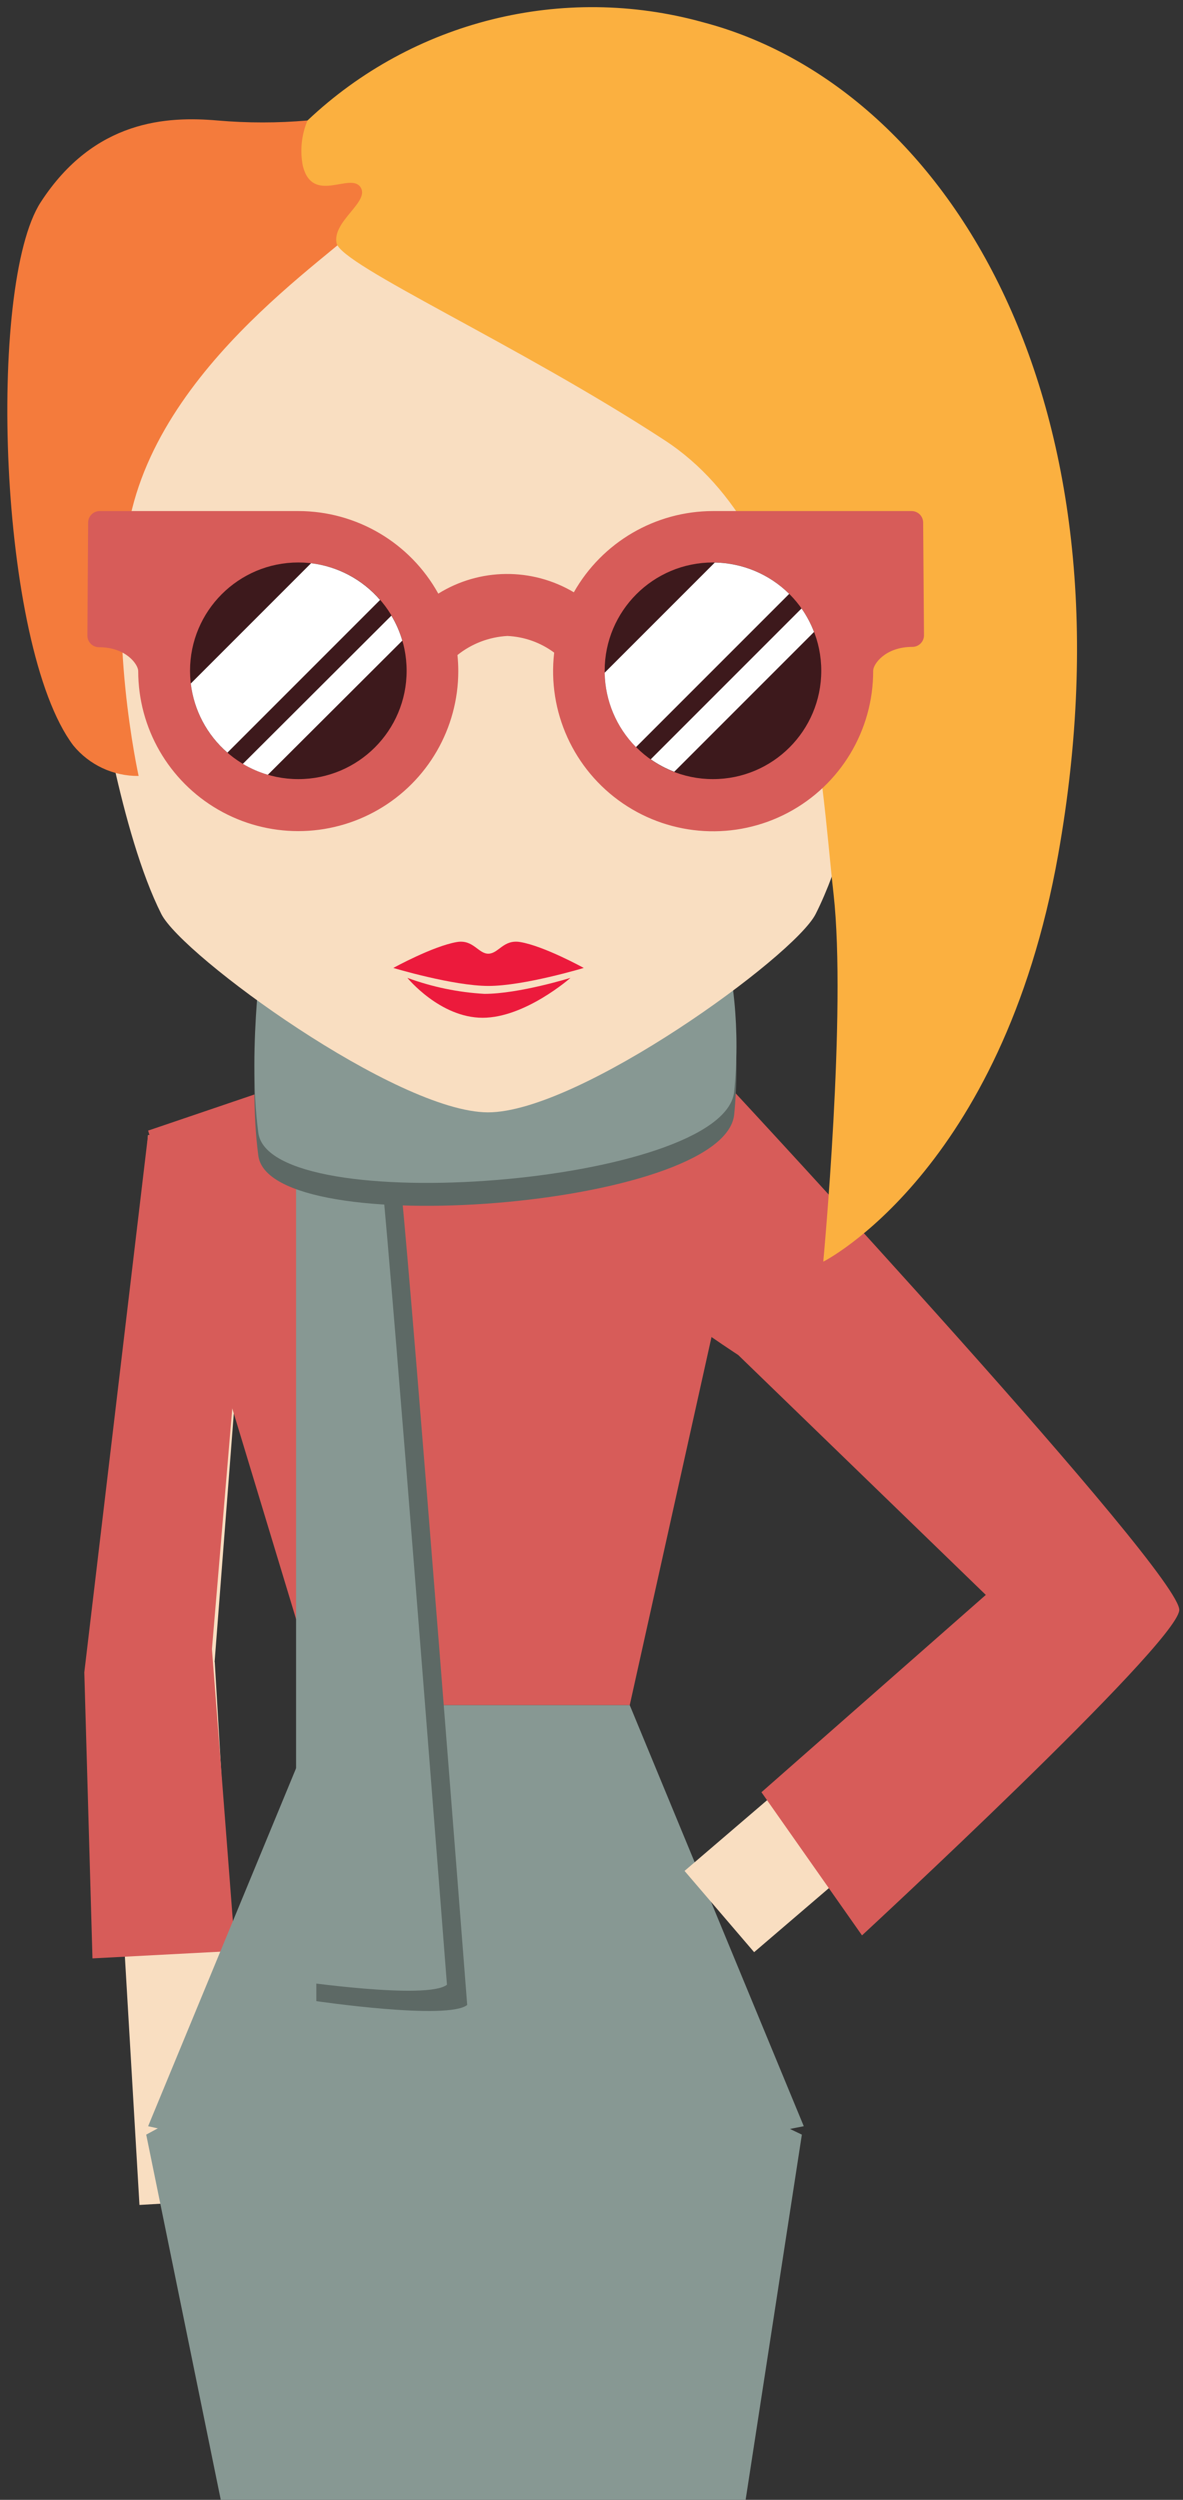 <?xml version="1.0" encoding="UTF-8"?>
<svg width="142px" height="300px" viewBox="0 0 142 300" version="1.1" xmlns="http://www.w3.org/2000/svg" xmlns:xlink="http://www.w3.org/1999/xlink">
    <rect x="0" y="0" width="142" height="300" fill="#333333" stroke="none"/>
    <!-- Generator: Sketch 41.2 (35397) - http://www.bohemiancoding.com/sketch -->
    <title>comentarismo-bot</title>
    <desc>Created with Sketch.</desc>
    <defs></defs>
    <g id="Page-1" stroke="none" stroke-width="1" fill="none" fill-rule="evenodd">
        <g id="hipster-girl" transform="translate(-602, -49)">
            <g id="comentarismo-bot" transform="translate(602, 49)">
                <polygon id="Shape" fill="#F9DEC1" points="25.76 199.45 30.57 137.21 17.77 136.22 12.79 200.55 12.98 200.56 16.74 264.61 29.56 263.86 25.78 199.45"></polygon>
                <polygon id="Shape" fill="#D75C59" points="25.44 197.9 30.57 137.21 17.77 136.22 10.12 200.69 11.1 235.02 28.23 234.12"></polygon>
                <polygon id="Shape" fill="#D75C59" points="75.59 204.63 38.67 204.63 17.78 135.68 54.69 123.14 90.91 135.68"></polygon>
                <polygon id="Shape" fill="#879893" points="38.67 204.63 17.78 255.16 54.69 263.37 96.48 255.16 75.59 204.63"></polygon>
                <polygon id="Shape" fill="#879893" points="63.5 300 56.9 300 54.46 300 26.5 300 17.55 256.17 54.46 236.21 96.25 256.17 89.5 300"></polygon>
                <path d="M37.97,140.32 L37.97,240.15 C37.97,240.15 53.76,242.47 56.08,240.61 C56.08,240.61 49.58,156.61 48.19,143.1" id="Shape" fill="#5D6965"></path>
                <path d="M35.54,137.89 L35.54,237.72 C35.54,237.72 51.33,240.04 53.65,238.18 C53.65,238.18 47.15,154.18 45.76,140.67" id="Shape" fill="#879893"></path>
                <rect id="Rectangle-path" fill="#F9DEC1" transform="translate(107.562, 164.645) rotate(-40.58) translate(-107.562, -164.645) " x="101.142" y="132.385" width="12.84" height="64.52"></rect>
                <rect id="Rectangle-path" fill="#F9DEC1" transform="translate(110.846, 208.414) rotate(-40.58) translate(-110.846, -208.414) " x="78.586" y="201.994" width="64.52" height="12.84"></rect>
                <path d="M88.15,131.04 C88.15,131.04 142.01,189.04 141.55,193.26 C141.09,197.48 103.47,232.26 103.47,232.26 L91.4,215.08 L118.33,191.4 L88.61,162.61 C88.61,162.61 76.51,154.72 74.15,151.47" id="Shape" fill="#D75C59"></path>
                <path d="M31.71,115.02 C31.71,115.02 29.62,128.25 31.01,138.7 C32.4,149.15 86.73,144.97 88.12,133.82 C88.852,126.569 88.142,119.245 86.03,112.27" id="Shape" fill="#5D6965"></path>
                <path d="M31.71,112.27 C31.71,112.27 29.62,125.5 31.01,135.95 C32.4,146.4 86.73,142.22 88.12,131.07 C88.858,123.806 88.147,116.468 86.03,109.48" id="Shape" fill="#879893"></path>
                <path d="M59.46,14.27 C7.03,14.27 11.69,81.4 11.69,81.4 C11.69,81.4 14.44,99.94 19.37,109.7 C21.91,114.7 47.63,133.46 58.56,133.49 C69.49,133.52 95.33,114.76 97.9,109.7 C103.64,98.34 105.74,78.38 105.74,78.38 C105.74,78.38 115.81,40.88 101.37,21.9 C94.46,12.86 76.4,14.27 59.46,14.27 Z" id="Shape" fill="#F9DEC1"></path>
                <path d="M36.91,14.46 C33.317,14.772 29.703,14.772 26.11,14.46 C20.11,13.94 11.34,14.33 4.89,24.26 C-1.56,34.19 -0.21,77.49 8.79,89.45 C10.713,91.802 13.602,93.153 16.64,93.12 C16.64,93.12 12.72,75.39 15.64,62 C19.97,42.05 43.16,28.76 44.58,25.57 C46.65,20.85 36.91,14.46 36.91,14.46 Z" id="Shape" fill="#F47B3C"></path>
                <path d="M36.91,14.46 C49.562,2.491 67.555,-1.985 84.34,2.66 C113.51,10.29 136.78,47.66 127.02,102.55 C120.25,140.66 98.82,151.41 98.82,151.41 C98.82,151.41 101.64,121.36 100.05,107.24 C98.46,93.12 97.44,64.37 79.79,52.84 C62.14,41.31 40.94,31.84 40.4,29.18 C39.86,26.52 44.5,24.18 43.25,22.43 C42,20.68 37.52,24.55 36.35,19.91 C35.992,18.078 36.187,16.181 36.91,14.46 Z" id="Shape" fill="#FBB040"></path>
                <path d="M110.81,62.71 C110.805,61.946 110.184,61.33 109.42,61.33 L85.58,61.33 C78.665,61.339 72.287,65.062 68.88,71.08 C63.852,68.091 57.578,68.152 52.61,71.24 C49.227,65.129 42.795,61.335 35.81,61.33 L11.97,61.33 C11.206,61.33 10.585,61.946 10.58,62.71 L10.49,76.27 C10.487,76.64 10.633,76.997 10.894,77.259 C11.155,77.522 11.51,77.67 11.88,77.67 C15.14,77.67 16.59,79.75 16.59,80.53 C16.59,87.393 20.251,93.735 26.195,97.166 C32.139,100.598 39.461,100.598 45.405,97.166 C51.349,93.735 55.01,87.393 55.01,80.53 C55.009,79.889 54.976,79.248 54.91,78.61 C56.622,77.239 58.72,76.439 60.91,76.32 C62.937,76.414 64.891,77.11 66.52,78.32 C65.691,85.409 68.861,92.373 74.751,96.404 C80.641,100.434 88.281,100.867 94.588,97.528 C100.896,94.188 104.832,87.627 104.81,80.49 C104.81,79.7 106.26,77.63 109.52,77.63 C109.89,77.63 110.245,77.482 110.506,77.219 C110.767,76.957 110.913,76.6 110.91,76.23 L110.81,62.71 Z M35.81,92.78 C29.045,92.78 23.56,87.295 23.56,80.53 C23.56,73.765 29.045,68.28 35.81,68.28 C42.575,68.28 48.06,73.765 48.06,80.53 C48.06,87.297 42.577,92.784 35.81,92.79 L35.81,92.78 Z M85.58,92.78 C78.815,92.78 73.33,87.295 73.33,80.53 C73.33,73.765 78.815,68.28 85.58,68.28 C92.345,68.28 97.83,73.765 97.83,80.53 C97.83,87.297 92.347,92.784 85.58,92.79 L85.58,92.78 Z" id="Shape" fill="#D75C59"></path>
                <circle id="Oval" fill="#3D191C" cx="85.58" cy="80.5" r="13"></circle>
                <circle id="Oval" fill="#3D191C" cx="35.81" cy="80.5" r="13"></circle>
                <path d="M62.43,113.05 C60.43,112.72 59.86,114.42 58.64,114.45 C57.42,114.48 56.81,112.72 54.85,113.05 C51.99,113.53 47.21,116.16 47.21,116.16 C47.21,116.16 54.38,118.32 58.64,118.32 C62.9,118.32 70.07,116.16 70.07,116.16 C70.07,116.16 65.29,113.52 62.43,113.05 Z" id="Shape" fill="#EC1A3C"></path>
                <path d="M48.9,117.35 C51.871,118.444 54.989,119.091 58.15,119.27 C62.31,119.27 68.48,117.35 68.48,117.35 C68.48,117.35 63.05,122.14 57.93,122.14 C52.81,122.14 48.9,117.35 48.9,117.35 Z" id="Shape" fill="#EC1A3C"></path>
                <path d="M37.34,67.59 L22.9,82.03 C23.283,85.245 24.852,88.201 27.3,90.32 L45.62,72 C43.505,69.551 40.553,67.978 37.34,67.59 L37.34,67.59 Z" id="Shape" fill="#FFFFFF"></path>
                <path d="M48.29,76.88 C47.983,75.828 47.542,74.82 46.98,73.88 L29.15,91.67 C30.09,92.232 31.098,92.672 32.15,92.98 L48.29,76.88 Z" id="Shape" fill="#FFFFFF"></path>
                <path d="M85.8,67.51 L72.58,80.73 C72.636,84.08 73.983,87.279 76.34,89.66 L94.73,71.27 C92.349,68.913 89.15,67.566 85.8,67.51 L85.8,67.51 Z" id="Shape" fill="#FFFFFF"></path>
                <path d="M97.71,75.84 C97.328,74.842 96.824,73.895 96.21,73.02 L78.11,91.12 C78.985,91.734 79.932,92.238 80.93,92.62 L97.71,75.84 Z" id="Shape" fill="#FFFFFF"></path>
            </g>
        </g>
    </g>
</svg>
